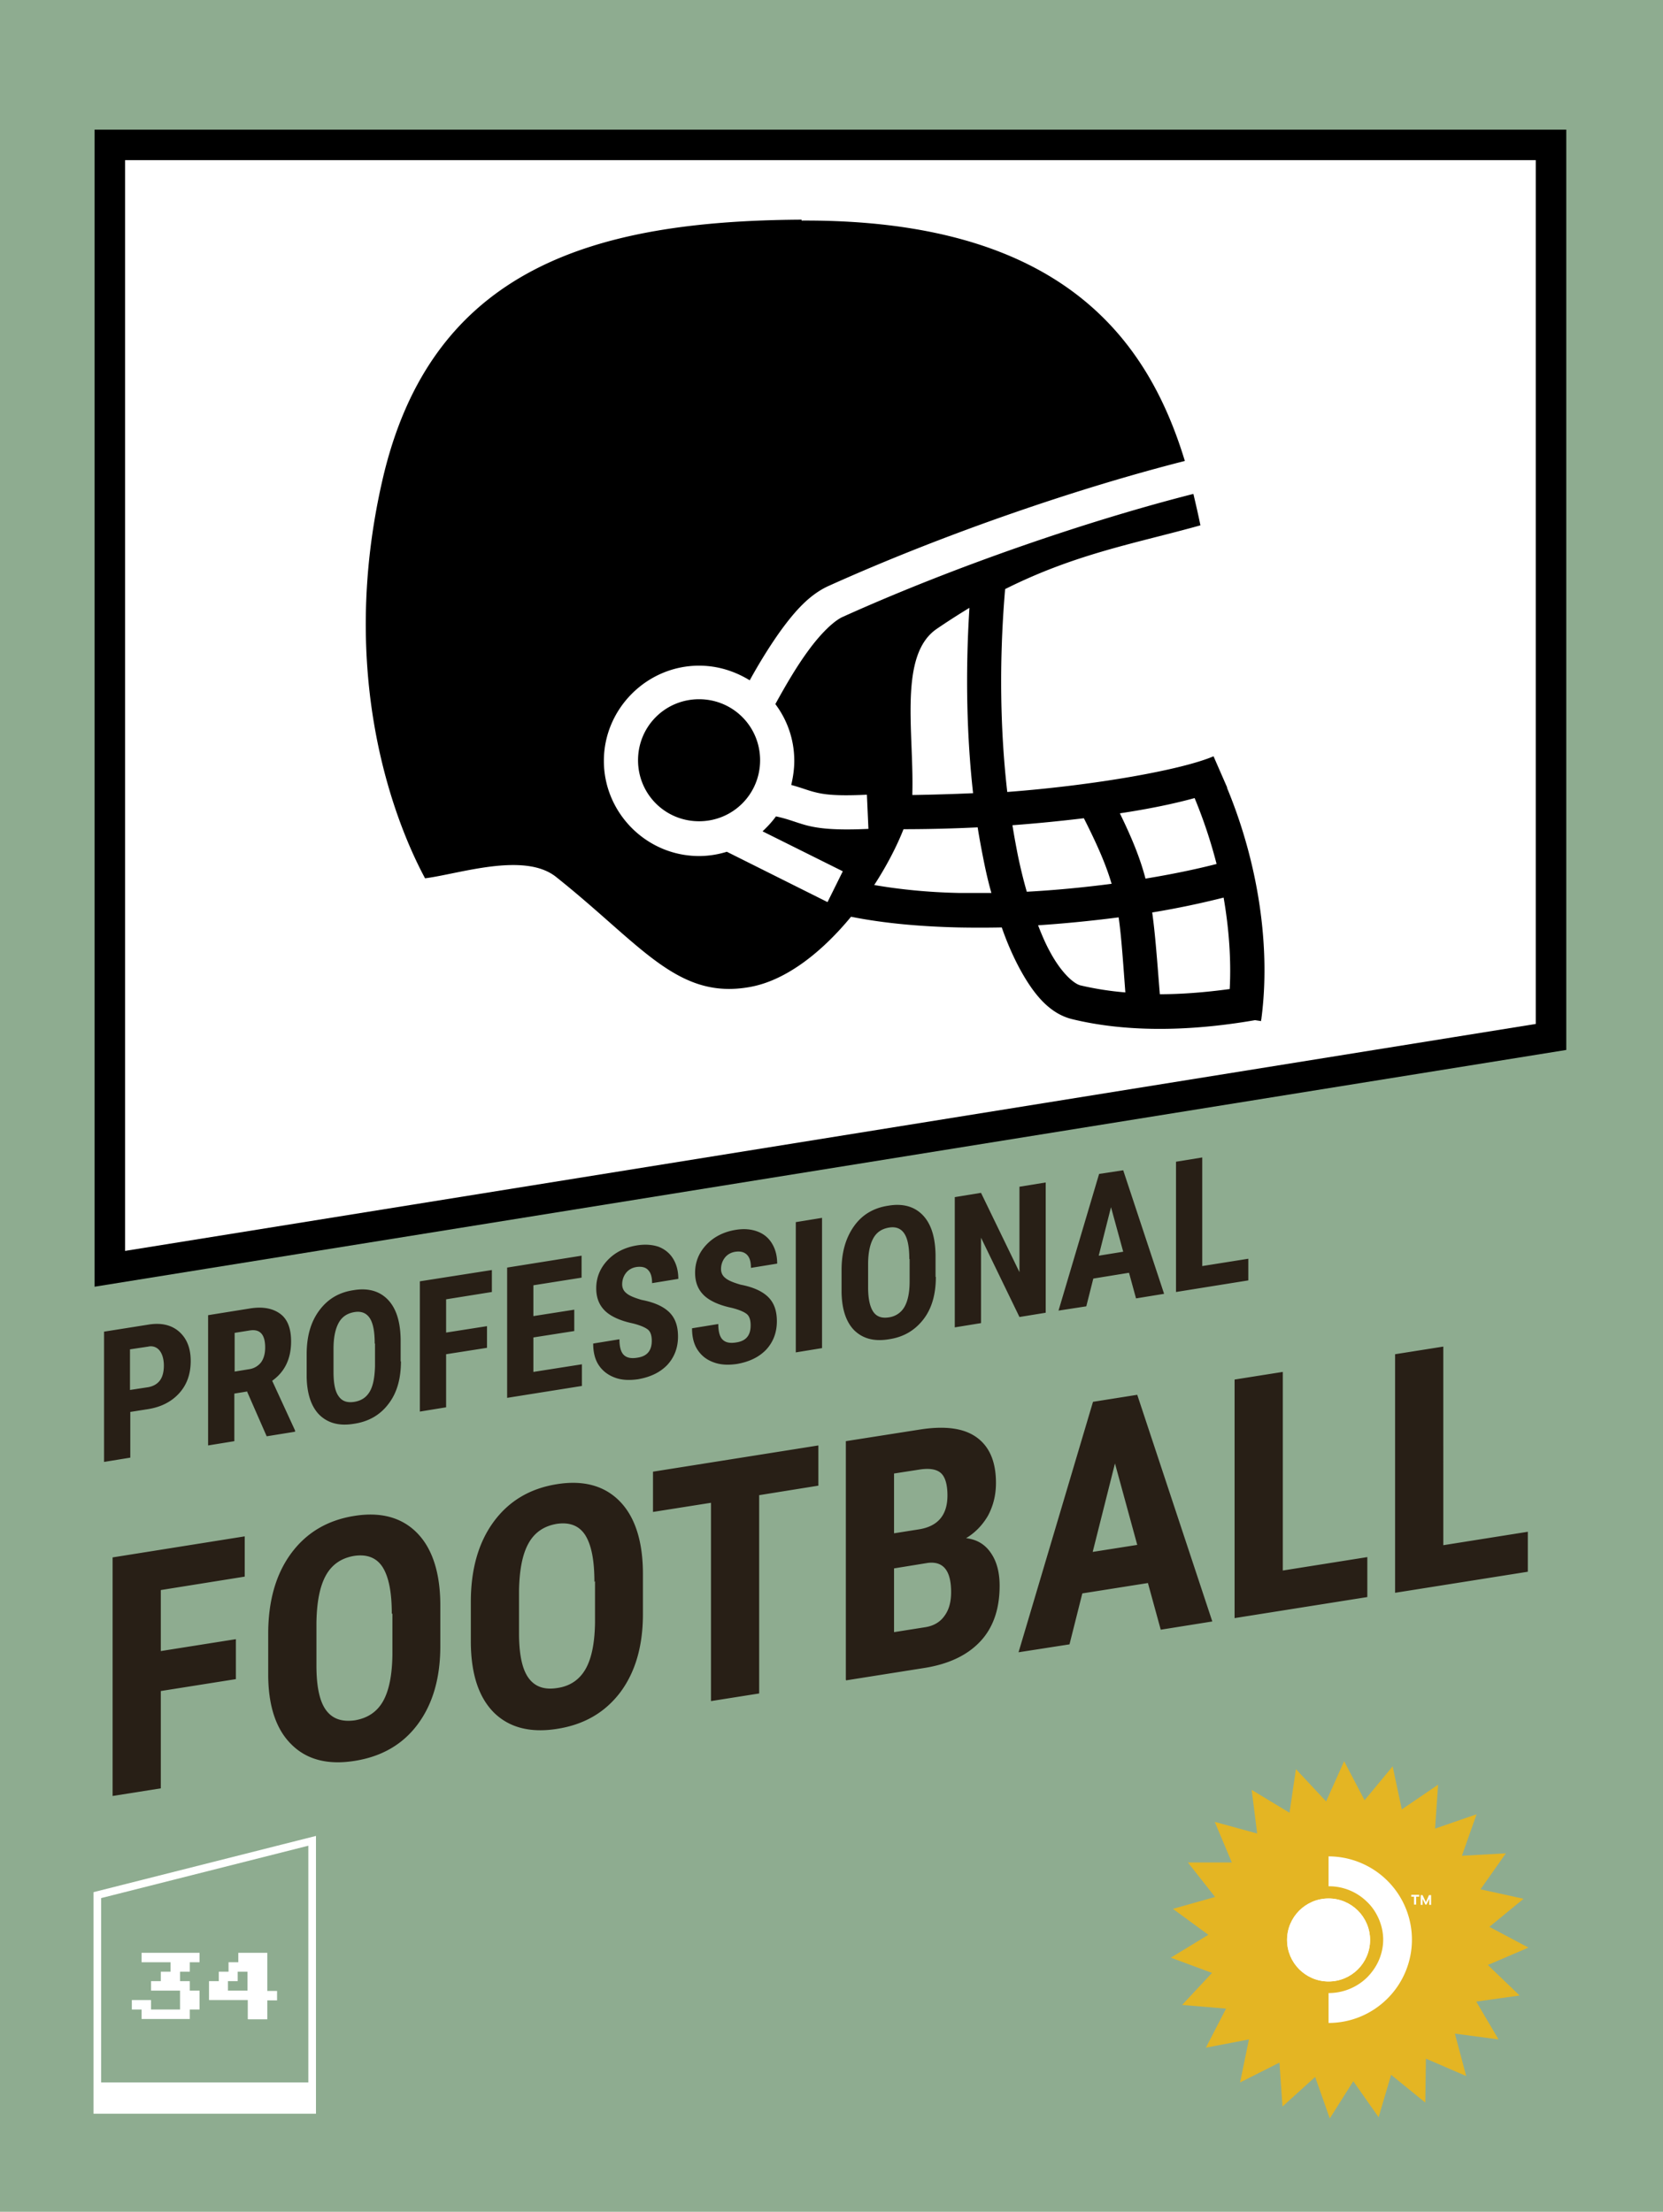 <svg xmlns="http://www.w3.org/2000/svg" id="SD34" viewBox="0 0 54.5 72.5"><defs><clipPath id="clippath"><circle cx="43.54" cy="63.59" r="1.36" class="cls-4"/></clipPath><style>.cls-4{fill:#fff;stroke-width:0}</style></defs><path d="M0 0h54.5v72.5H0z" style="stroke-width:0;fill:#8eac90"/><path d="m48.05 68.05-1.32-.57-.02 1.44-1.12-.91-.41 1.39-.83-1.18-.77 1.22-.48-1.36-1.07.97-.1-1.44-1.29.65.29-1.41-1.41.27.66-1.28-1.44-.12.98-1.05-1.35-.5 1.23-.75-1.16-.85 1.38-.39-.89-1.13h1.44l-.56-1.33 1.39.38-.18-1.43 1.24.75.21-1.43.99 1.06.59-1.32.67 1.28.92-1.11.3 1.41 1.19-.81-.1 1.44 1.36-.47-.48 1.36 1.44-.08-.83 1.18 1.41.31-1.12.92 1.28.68-1.33.57 1.04 1-1.42.2.73 1.24-1.43-.19z" style="stroke-width:0;fill:#e4b523"/><path d="M43.54 66.31v-.98a1.8 1.8 0 0 0 1.26-.51c.16-.16.3-.36.39-.57s.14-.44.14-.67-.05-.46-.14-.67-.22-.41-.39-.57a1.77 1.77 0 0 0-1.26-.51v-.98c.72 0 1.42.29 1.93.8a2.724 2.724 0 0 1 0 3.86c-.51.51-1.2.8-1.93.8" class="cls-4"/><circle cx="43.54" cy="63.59" r="1.36" style="fill:#fff"/><path d="M43.54 64.95c.75 0 1.36-.61 1.36-1.36s-.61-1.36-1.36-1.36-1.36.61-1.36 1.36.61 1.36 1.36 1.36" class="cls-4" style="clip-path:url(#clippath)"/><path d="M46.35 62.17h-.1v-.06h.26v.06h-.1v.26h-.07v-.26m.56-.05v.32h-.06v-.2l-.09.19h-.04l-.09-.19v.2h-.06v-.32h.06l.11.23.1-.23z" class="cls-4"/><path d="m10.23 60.34-7.04 1.78v7.04h7.04z" style="stroke-miterlimit:10;fill:none;stroke:#fff;stroke-width:.25px"/><path d="M3.19 68.26h7.04v.9H3.19zm1.45-2.08v-.31h-.32v-.31h.63v.31h.95v-.62h-.95v-.31h.32v-.31h.32v-.31h-.95v-.31h1.9v.31h-.32v.31H5.9v.31h.32v.31h.32v.62h-.32v.31zm3.48 0v-.62H6.85v-.62h.32v-.31h.32v-.31h.32v-.31h.95v1.25h.32v.31h-.32v.62h-.63Zm-.64-.93h.63v-.62h-.32v.31h-.32v.31Z" class="cls-4"/><path d="M50.83 33.99 3.6 41.59V4.75h47.23z" style="fill:#fff;stroke:#000;stroke-miterlimit:10"/><path d="M4.27 46.28v1.5l-.86.14v-4.27l1.45-.23c.42-.07.76.01 1.01.23s.38.54.38.96-.12.77-.37 1.05-.59.46-1.03.53l-.57.09Zm0-.72.59-.09c.16-.03.29-.1.38-.22s.13-.29.13-.49-.05-.38-.14-.49a.36.36 0 0 0-.37-.13l-.6.09v1.33Zm3.84.05-.43.07v1.56l-.86.14v-4.27l1.37-.22c.43-.07.76 0 1 .18s.35.49.35.9c0 .57-.21 1-.62 1.29l.75 1.63v.04l-.93.15-.64-1.46Zm-.43-.65.49-.08a.6.6 0 0 0 .39-.23c.09-.13.13-.29.13-.48 0-.43-.17-.61-.5-.56l-.5.08v1.27Zm5.46-.34c0 .57-.13 1.04-.41 1.4-.27.36-.65.58-1.13.65-.48.08-.85-.02-1.13-.29-.27-.27-.41-.69-.42-1.25v-.73c0-.59.13-1.06.41-1.44s.65-.6 1.13-.67c.47-.08.85.03 1.12.31s.41.71.42 1.3v.73Zm-.86-.58c0-.38-.05-.66-.16-.83s-.28-.24-.51-.2-.4.15-.51.35-.17.48-.17.85v.76c0 .37.05.64.17.8.11.16.28.22.52.18.23-.04.39-.15.5-.34s.16-.47.17-.83v-.74Zm3.68.14-1.34.21v1.74l-.86.14V42l2.36-.37v.72l-1.5.24v1.09l1.34-.21zm2.86-.55-1.34.21v1.13l1.59-.25v.71l-2.45.39v-4.27l2.44-.39v.72l-1.58.25v1.01l1.34-.21v.69Zm2.54.32c0-.17-.04-.3-.13-.37s-.25-.14-.49-.2c-.43-.09-.74-.24-.92-.42-.19-.19-.28-.43-.28-.73 0-.36.13-.67.38-.93s.58-.42.97-.48c.26-.04.5-.02.7.05.2.08.36.21.47.39s.17.4.17.66l-.86.14c0-.2-.04-.34-.13-.43-.08-.09-.21-.12-.37-.1-.15.02-.27.09-.35.19s-.13.23-.13.38c0 .12.05.22.14.29.09.08.26.15.5.22.42.08.72.22.91.41s.28.45.28.79c0 .37-.12.68-.35.93-.24.25-.56.4-.96.47-.28.04-.53.03-.75-.05s-.4-.21-.53-.4-.19-.43-.19-.72l.86-.14c0 .25.05.42.14.51.1.1.25.13.47.09.3-.05.45-.23.45-.55m3.24-.51c0-.17-.04-.3-.13-.37s-.25-.14-.49-.2c-.43-.09-.74-.24-.92-.42-.19-.19-.28-.43-.28-.73 0-.36.13-.67.38-.93s.58-.42.97-.48c.26-.04.49-.02.7.06s.36.21.47.39.17.4.17.66l-.86.14c0-.2-.04-.34-.13-.43s-.21-.12-.37-.1c-.15.02-.27.09-.35.19s-.13.23-.13.38c0 .12.05.22.14.29.09.08.26.15.5.22.42.08.72.22.91.41s.28.45.28.79c0 .37-.12.68-.35.93-.24.25-.56.4-.96.47-.28.04-.53.03-.75-.05-.23-.08-.4-.21-.53-.4s-.19-.43-.19-.72l.86-.14c0 .25.05.42.14.51.1.1.25.13.47.09.3-.05.45-.23.45-.55Zm2.34.75-.86.14v-4.27l.86-.14zm3.73-2.34c0 .57-.13 1.04-.41 1.4s-.65.58-1.13.65c-.48.08-.85-.02-1.13-.29-.27-.27-.41-.69-.42-1.25v-.73c0-.59.14-1.06.41-1.44s.65-.6 1.13-.67c.47-.08.85.03 1.12.31s.41.71.42 1.3v.73Zm-.87-.58c0-.38-.05-.66-.16-.83s-.28-.24-.51-.2-.4.15-.51.35-.17.48-.17.85v.76c0 .37.06.64.17.8s.28.22.52.18a.69.69 0 0 0 .5-.34c.11-.19.17-.47.17-.83v-.74Zm4.47 1.76-.86.14-1.26-2.6v2.8l-.86.14v-4.27l.86-.14 1.26 2.6v-2.8l.86-.14zM37 41.72l-1.17.19-.23.91-.91.14 1.33-4.48.79-.12 1.34 4.05-.92.15zm-.99-.56.8-.13-.4-1.46-.4 1.58Zm3.39.34 1.51-.24v.71l-2.37.38v-4.27l.86-.14v3.55ZM7.73 55.04l-2.46.39v3.19l-1.58.25v-7.82l4.33-.69v1.32l-2.75.44v2l2.46-.39zm6.7-1.08c0 1.05-.25 1.9-.74 2.56s-1.18 1.06-2.07 1.2q-1.32.21-2.07-.54c-.5-.49-.76-1.26-.76-2.29v-1.34c0-1.07.25-1.95.75-2.63q.75-1.02 2.07-1.23c.87-.14 1.56.05 2.06.56s.76 1.31.76 2.37zm-1.59-1.06c0-.71-.1-1.21-.3-1.53-.2-.31-.51-.43-.93-.37-.42.07-.73.28-.93.64s-.3.88-.31 1.56v1.39c0 .68.1 1.17.31 1.46s.52.4.95.34c.41-.07.72-.27.92-.62s.3-.86.31-1.52v-1.36Zm8.23.01c0 1.05-.25 1.9-.74 2.56-.5.66-1.18 1.06-2.07 1.2-.88.14-1.57-.04-2.07-.53-.5-.5-.75-1.26-.76-2.29v-1.34c0-1.07.25-1.95.75-2.63q.75-1.02 2.07-1.23c.87-.14 1.56.05 2.06.56s.76 1.31.76 2.38v1.34Zm-1.59-1.06c0-.71-.1-1.21-.3-1.53-.2-.31-.51-.43-.93-.37-.42.07-.73.28-.93.64s-.3.88-.31 1.56v1.39c0 .68.1 1.17.31 1.46s.52.4.95.33c.41-.06.72-.27.92-.62s.3-.86.31-1.52v-1.36Zm7.33-3.15-1.93.31v6.5l-1.58.25v-6.5l-1.9.3v-1.32l5.42-.86v1.32Zm.91 6.36v-7.82l2.42-.38c.82-.13 1.44-.05 1.86.25s.64.79.64 1.5c0 .4-.09.75-.26 1.07-.18.31-.42.56-.72.74q.525.06.81.48c.19.27.29.63.29 1.08 0 .76-.21 1.37-.63 1.82s-1.02.74-1.81.87l-2.59.41Zm1.58-4.8.82-.13q.93-.15.93-1.11c0-.35-.07-.6-.21-.73s-.38-.17-.7-.12l-.84.13zm0 1.15v2.09l1.01-.16c.28-.04.5-.17.64-.37.15-.2.22-.46.22-.78 0-.7-.25-1.02-.76-.96zm8.32.48-2.15.34-.42 1.67-1.67.26 2.44-8.21 1.45-.23 2.46 7.43-1.69.27zm-1.81-1.02 1.46-.23-.73-2.67zm6.23.61 2.77-.44v1.31l-4.35.69v-7.82l1.58-.25zm5.26-.83 2.77-.44v1.31l-4.35.69v-7.82l1.58-.25z" style="stroke-width:0;fill:#281f16"/><path d="M26.27 7.2c-6.74.04-12.14 1.54-13.74 8.55-1.44 6.29.32 11.03 1.4 13.04 1.11-.14 3.26-.88 4.3-.04 2.8 2.23 3.97 4.04 6.36 3.6 1.2-.22 2.37-1.17 3.3-2.3 1.1.22 2.29.32 3.5.35q.72.015 1.44 0c.17.49.36.92.56 1.3.47.88 1 1.53 1.76 1.71 1.65.4 3.67.43 5.98.03l.2.03v-.06h.01v-.03c.3-2.29-.08-5.03-1.13-7.56h.01l-.45-1.03c-1.02.44-3.86.95-6.76 1.17-.22-1.92-.28-4.18-.07-6.65 2.33-1.17 4.33-1.51 6.4-2.09-.07-.35-.15-.69-.23-1.03-3.35.85-7.72 2.33-11.49 4.03-.29.13-.72.54-1.14 1.12-.36.49-.72 1.1-1.07 1.74.39.52.62 1.16.62 1.86 0 .27-.04.54-.1.79.33.09.55.18.75.23.31.08.68.14 1.73.09l.05 1.12c-1.1.05-1.65-.01-2.08-.13-.35-.1-.54-.19-.95-.28-.13.18-.28.34-.44.49l2.63 1.31-.5 1.01-3.3-1.65c-.29.09-.6.14-.91.14-1.72 0-3.12-1.41-3.12-3.12s1.41-3.12 3.12-3.12c.61 0 1.17.18 1.66.48.32-.58.66-1.13 1.01-1.62.48-.66.96-1.2 1.59-1.48 3.84-1.73 8.23-3.22 11.66-4.09-1.2-3.94-3.99-7.92-12.56-7.88m5.5 12.7c-.14 2.22-.08 4.28.12 6.07-.67.03-1.34.05-1.99.06v-.08c.05-1.99-.45-4.5.79-5.36.35-.24.71-.47 1.07-.69m-8.85 2.99c-1.11 0-2 .89-2 2s.89 2 2 2 2-.89 2-2-.89-2-2-2m16.24 3.24q.435 1.05.72 2.16c-.7.18-1.48.34-2.33.48-.17-.65-.43-1.3-.84-2.14.93-.14 1.76-.31 2.45-.5m-3.63.66c.46.91.73 1.54.91 2.15-.92.12-1.85.21-2.78.26q-.165-.57-.3-1.23c-.06-.31-.12-.63-.17-.95.81-.06 1.6-.14 2.35-.23Zm-3.48.3c.06.38.13.75.2 1.1s.15.7.25 1.05h-1.07c-.97-.02-1.9-.11-2.77-.26.41-.63.74-1.27.96-1.83q1.185 0 2.43-.06m8.06 2.3c.18 1.04.25 2.06.2 3-.81.11-1.58.17-2.29.17-.09-1.12-.15-1.97-.25-2.68.85-.14 1.64-.31 2.35-.49Zm-3.44.65c.09.63.14 1.4.22 2.46a10 10 0 0 1-1.47-.23c-.21-.05-.63-.4-1.02-1.14-.13-.24-.25-.52-.37-.83.9-.06 1.79-.15 2.64-.26" style="stroke-width:0"/></svg>